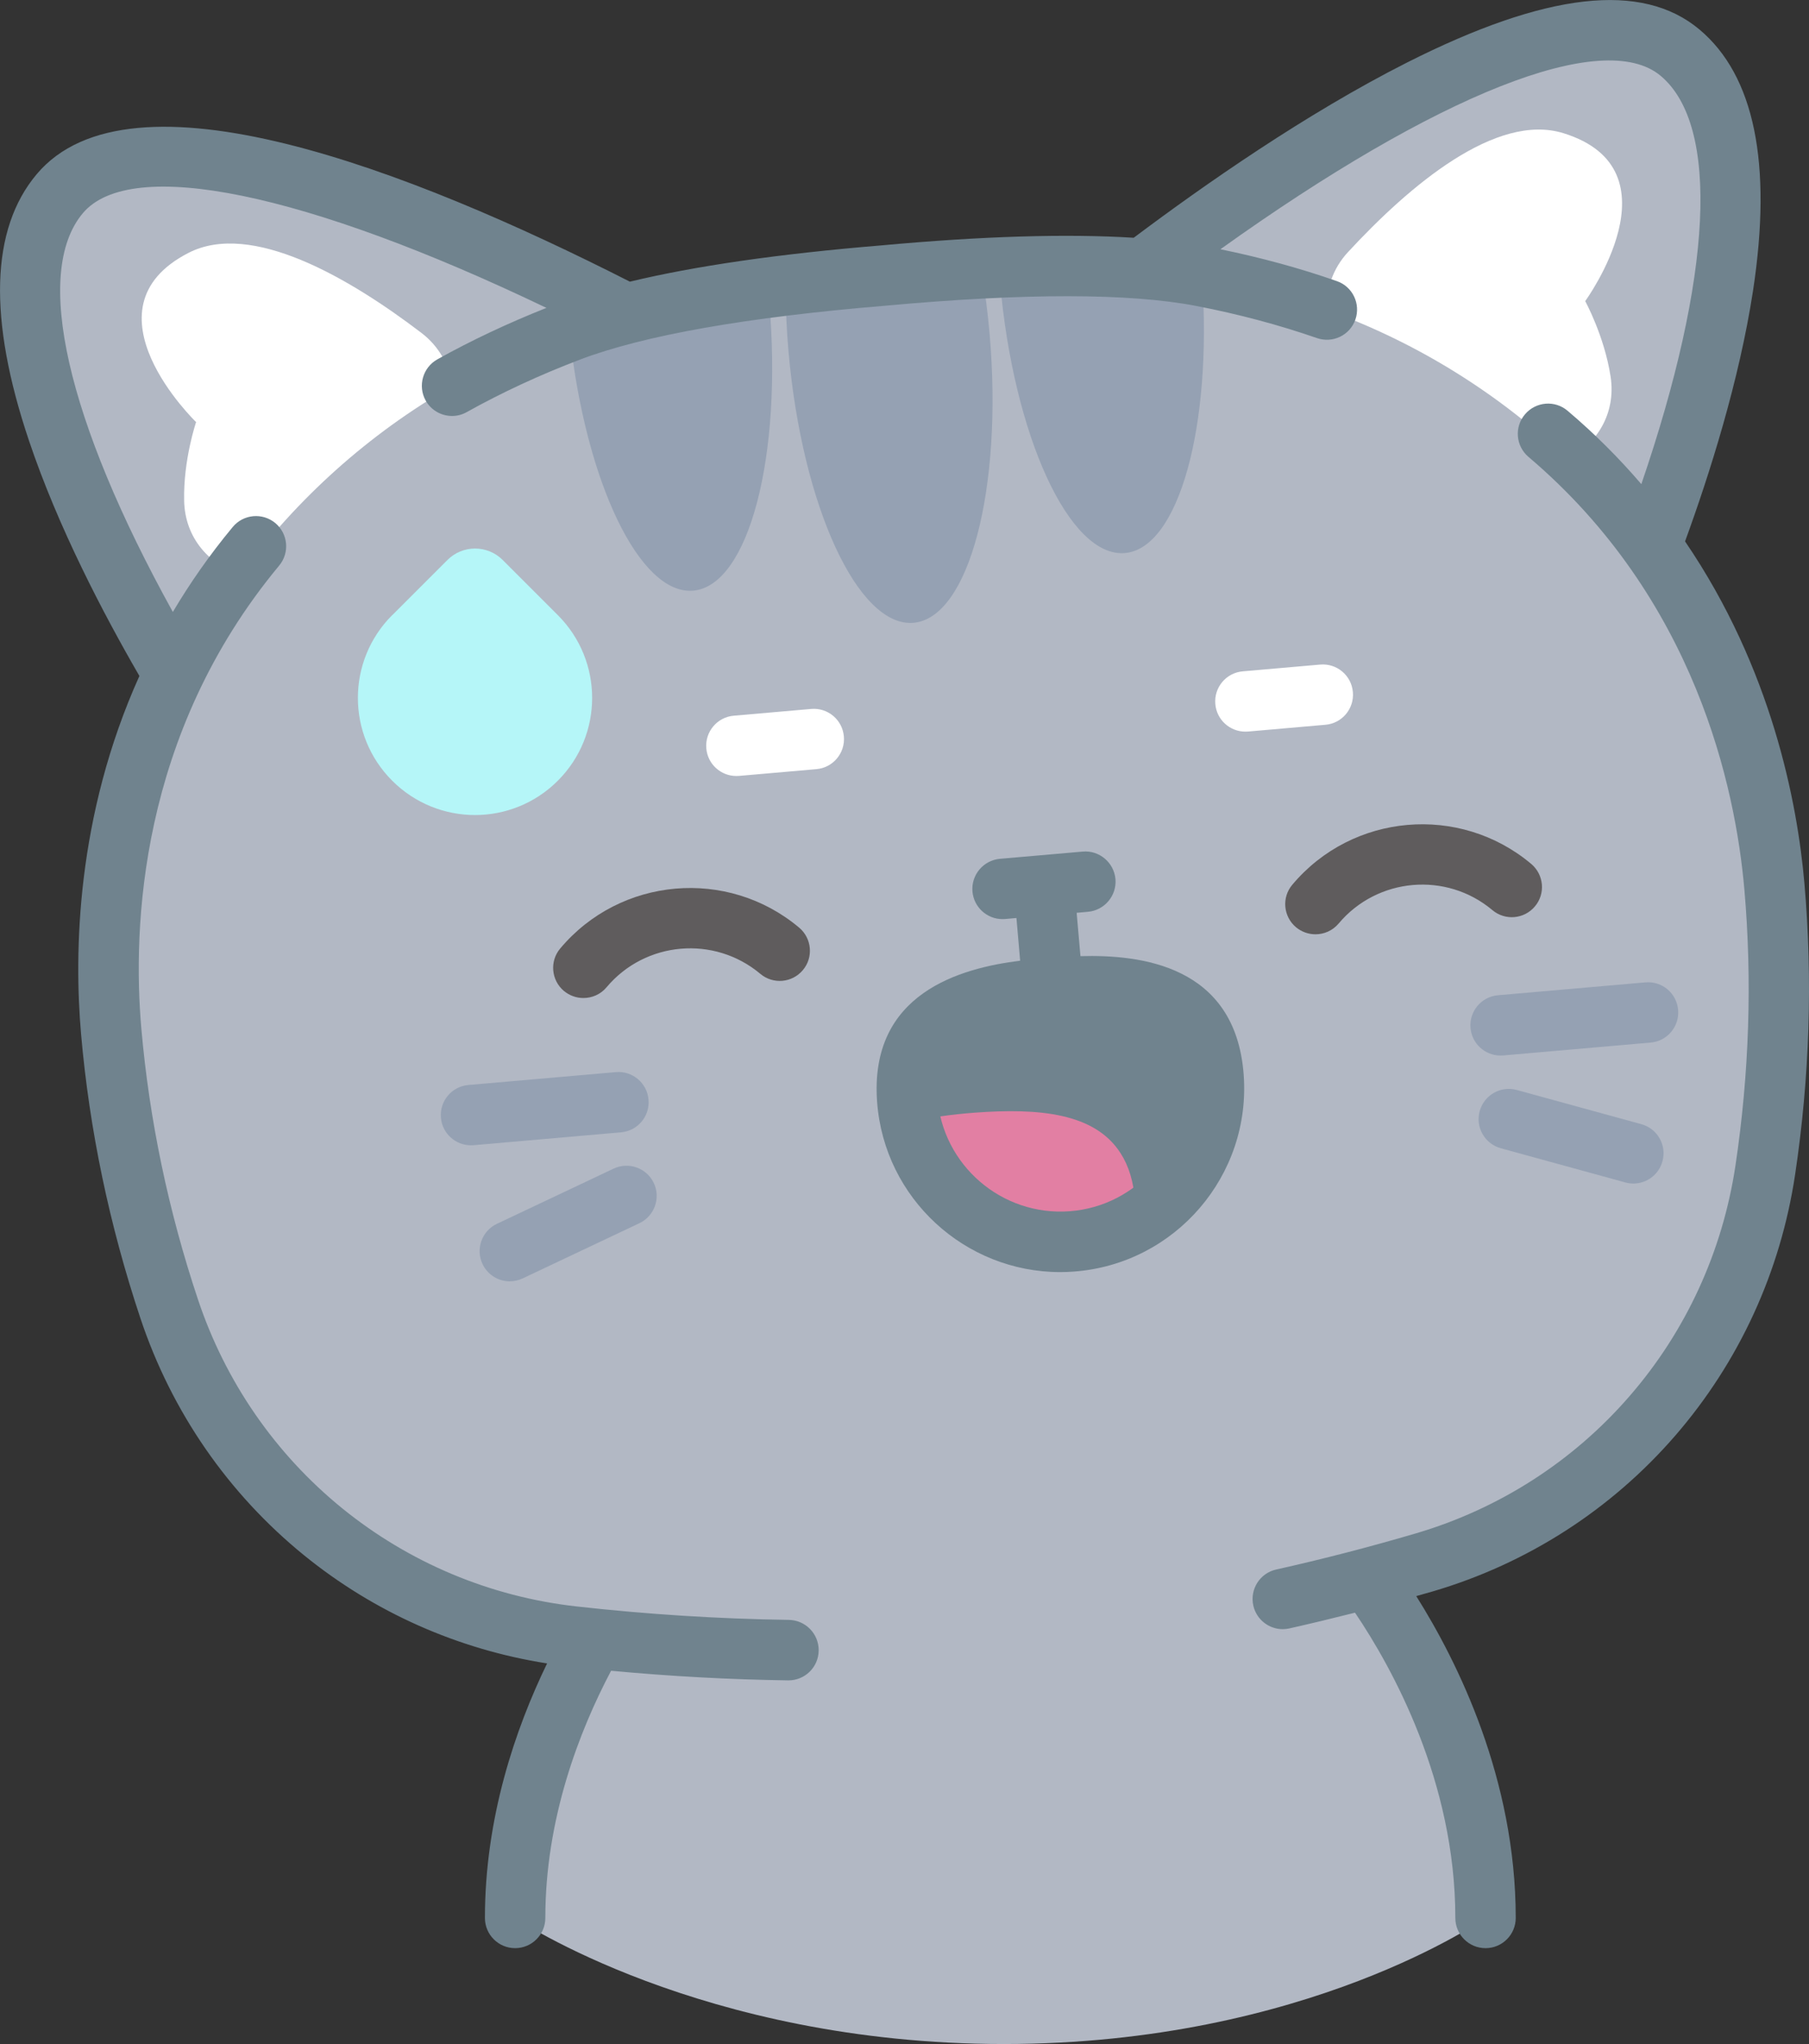 <?xml version="1.0" encoding="UTF-8"?>
<svg id="Capa_2" xmlns="http://www.w3.org/2000/svg" viewBox="0 0 195.29 220.69">
  <rect x="0" y="0" width="195.29" height="220.69" fill="#333333" stroke="none"/>
  <defs>
    <style>
      .cls-1 {
        fill: #b5f6f8;
      }

      .cls-2 {
        fill: #5f5c5d;
      }

      .cls-3 {
        fill: #fff;
      }

      .cls-4 {
        fill: #95a1b3;
      }

      .cls-5 {
        fill: #b2b8c4;
      }

      .cls-6 {
        fill: #e27fa3;
      }

      .cls-7 {
        fill: #70838e;
      }
    </style>
  </defs>
  <g id="OBJECTS">
    <g>
      <g>
        <path class="cls-5" d="M191.55,95.71c-1.02-11.68-4.88-25.02-13.29-36.77,5.06-13.47,14.62-43.59,3.12-53.25-11.59-9.73-43.86,12.62-58,23.32-7.51-.59-17.1-.26-28.03.74-10.94.9-20.45,2.24-27.74,4.12C51.82,25.76,16.18,9.34,6.45,20.92c-9.66,11.5,4.95,39.5,12.28,51.9-6.26,13.03-7.75,26.84-6.74,38.52.88,10.11,2.96,20.09,6.26,29.98,6.44,19.29,23.34,33.06,43.54,35.35.78.09,1.55.17,2.33.25-3.95,6.98-8.53,17.75-8.53,30.14,0,0,20.05,13.62,52.79,13.62s51.98-13.62,51.98-13.62c0-17.5-9.13-31.76-12.72-36.69,2.05-.55,4.1-1.12,6.15-1.72,19.5-5.75,33.76-22.24,36.77-42.35,1.54-10.3,1.87-20.5.99-30.61Z"/>
        <g>
          <path class="cls-4" d="M106.83,36.02c1.46,16.73-2.23,30.7-8.21,31.22-5.99.52-12.04-12.61-13.5-29.33-.2-2.29-.3-4.53-.31-6.68,7.03-.93,14.09-1.55,21.17-1.83.37,2.12.65,4.34.85,6.62Z"/>
          <g>
            <path class="cls-4" d="M83.04,32.55c1.46,16.72-2.22,30.7-8.21,31.22-5.76.5-11.6-11.7-13.32-27.56,3.64-1.3,7.44-2.33,11.35-3.07,3.35-.63,6.71-1.19,10.08-1.67.04.36.07.7.11,1.06Z"/>
            <path class="cls-4" d="M129.78,30.13c1.08,15.97-2.55,29.08-8.34,29.58-5.99.52-12.03-12.62-13.49-29.33-.03-.36-.06-.7-.08-1.06,3.9-.13,7.82-.15,11.74-.08,3.45.06,6.85.37,10.17.9Z"/>
          </g>
        </g>
        <path class="cls-3" d="M171.13,32.51s2.07,3.77,2.74,8.14c.62,4.04-1.55,7.35-4.64,8.92-7.39-7.06-16.24-12.59-25.99-16.11-.1-2.21.63-4.46,2.28-6.24,6.63-7.17,15.97-15.1,23.26-12.84,12.71,3.94,2.35,18.13,2.35,18.13Z"/>
        <path class="cls-3" d="M21.17,45.57s-1.39,4.07-1.29,8.49c.08,4.08,2.8,6.97,6.12,7.99,6.06-8.23,13.81-15.21,22.81-20.37-.28-2.2-1.39-4.28-3.33-5.75-7.77-5.92-18.34-12.11-25.13-8.63-11.83,6.08.82,18.27.82,18.27Z"/>
        <path class="cls-7" d="M194.8,95.42c-.76-8.74-3.52-23.22-12.89-36.97,2.64-7.24,5.85-17.33,7.34-27.08,2.09-13.73.14-23.21-5.78-28.18-6.2-5.21-16.54-4.04-31.61,3.58-10.81,5.47-21.83,13.16-29.47,18.9-7.19-.45-16.33-.18-27.31.83-11.01.91-20.07,2.22-27.08,3.91C44.15,18.28,14.12,6.7,3.95,18.82c-4.97,5.92-5.25,15.6-.82,28.76,3.15,9.37,8.06,18.74,11.92,25.4-6.84,15.17-7.06,29.91-6.3,38.65.9,10.33,3.06,20.66,6.42,30.73,3.36,10.06,9.46,18.89,17.65,25.55,7.58,6.16,16.61,10.17,26.24,11.68-3.43,7.08-6.71,16.67-6.71,27.48,0,1.8,1.46,3.26,3.26,3.26s3.26-1.46,3.26-3.26c0-10.7,3.65-20.15,7.1-26.69,6.38.6,12.79.95,19.1,1.04.02,0,.03,0,.05,0,1.78,0,3.24-1.43,3.26-3.22.02-1.8-1.41-3.28-3.22-3.31-7.59-.11-15.32-.6-22.98-1.46-9.28-1.05-18.01-4.72-25.24-10.59-7.22-5.87-12.61-13.67-15.57-22.55-3.2-9.58-5.25-19.41-6.11-29.23-.95-10.85-.27-31.77,14.88-50,1.15-1.39.96-3.44-.42-4.59-1.39-1.15-3.44-.96-4.59.42-2.5,3.01-4.64,6.09-6.47,9.18C7.19,45.34,3.55,29.44,8.94,23.02c5.19-6.17,24.08-2.23,50.05,10.22-4.15,1.65-8.11,3.51-11.78,5.56-1.57.88-2.13,2.87-1.26,4.44.6,1.07,1.71,1.67,2.85,1.67.54,0,1.08-.13,1.59-.42,3.78-2.11,7.89-4.02,12.23-5.67,6.9-2.62,18-4.58,33.02-5.82,14.98-1.37,26.25-1.36,33.5.03,4.56.88,8.94,2.05,13.03,3.47,1.7.59,3.56-.3,4.15-2,.59-1.7-.3-3.56-2-4.15-3.97-1.39-8.19-2.54-12.57-3.44,23.42-16.76,41.35-23.91,47.53-18.72,6.41,5.38,5.58,21.67-2.09,44.08-2.34-2.73-4.97-5.39-7.96-7.92-1.37-1.17-3.43-1-4.6.38-1.17,1.37-1,3.43.38,4.6,18.07,15.33,22.35,35.82,23.3,46.67.86,9.82.53,19.86-.96,29.84-1.39,9.26-5.34,17.88-11.44,24.9-6.1,7.04-14.07,12.15-23.03,14.8-5,1.47-10.08,2.79-15.11,3.91-1.76.39-2.86,2.14-2.47,3.89.34,1.52,1.69,2.55,3.18,2.55.24,0,.47-.03.71-.08,2.35-.53,4.72-1.1,7.09-1.7,4.03,5.97,10.83,18.25,10.83,32.96,0,1.8,1.46,3.26,3.26,3.26s3.26-1.46,3.26-3.26c0-15.01-6.27-27.65-10.74-34.75.61-.17,1.22-.34,1.83-.52,10.16-3,19.19-8.8,26.11-16.78,6.91-7.97,11.39-17.72,12.96-28.21,1.57-10.49,1.91-21.05,1.01-31.37Z"/>
        <g>
          <g>
            <path class="cls-4" d="M161.99,113.96c-1.67,0-3.1-1.28-3.24-2.98-.16-1.79,1.17-3.38,2.97-3.53l15.91-1.39c1.79-.16,3.38,1.17,3.53,2.97.16,1.79-1.17,3.38-2.97,3.53l-15.91,1.39c-.1,0-.19.01-.29.01Z"/>
            <path class="cls-4" d="M176.32,127.78c-.29,0-.58-.04-.86-.12l-13.44-3.69c-1.74-.48-2.76-2.27-2.28-4.01.48-1.74,2.27-2.76,4.01-2.28l13.44,3.69c1.74.48,2.76,2.27,2.28,4.01-.4,1.45-1.71,2.4-3.14,2.4Z"/>
          </g>
          <g>
            <path class="cls-4" d="M50.84,123.65c-1.67,0-3.1-1.28-3.24-2.98-.16-1.79,1.17-3.38,2.97-3.53l15.91-1.39c1.79-.16,3.38,1.17,3.53,2.97.16,1.79-1.17,3.38-2.97,3.53l-15.91,1.39c-.1,0-.19.01-.29.01Z"/>
            <path class="cls-4" d="M55.04,138.34c-1.22,0-2.39-.69-2.95-1.87-.77-1.63-.07-3.57,1.55-4.34l12.6-5.96c1.63-.77,3.57-.07,4.34,1.55.77,1.63.07,3.57-1.55,4.34l-12.6,5.96c-.45.21-.92.31-1.39.31Z"/>
          </g>
        </g>
        <g>
          <path class="cls-3" d="M134.44,78.99c-1.67,0-3.1-1.28-3.24-2.98-.16-1.79,1.17-3.38,2.97-3.53l8.35-.73c1.79-.16,3.38,1.17,3.53,2.97.16,1.79-1.17,3.38-2.97,3.53l-8.35.73c-.1,0-.19.01-.29.01Z"/>
          <path class="cls-3" d="M79.49,83.78c-1.67,0-3.1-1.28-3.24-2.98-.16-1.79,1.17-3.38,2.97-3.53l8.35-.73c1.79-.16,3.38,1.17,3.53,2.97.16,1.79-1.17,3.38-2.97,3.53l-8.35.73c-.1,0-.19.01-.29.01Z"/>
        </g>
        <g>
          <path class="cls-2" d="M62.98,107.75c-.74,0-1.48-.25-2.1-.76-1.38-1.16-1.56-3.22-.4-4.59,6.49-7.73,18.06-8.74,25.79-2.25,1.38,1.16,1.56,3.22.4,4.59-1.16,1.38-3.21,1.56-4.59.4-4.98-4.18-12.42-3.53-16.6,1.45-.64.77-1.57,1.16-2.5,1.16Z"/>
          <path class="cls-2" d="M142.01,100.87c-.74,0-1.48-.25-2.1-.76-1.38-1.16-1.56-3.22-.4-4.59,6.49-7.73,18.06-8.74,25.79-2.25,1.38,1.16,1.56,3.22.4,4.59-1.16,1.38-3.21,1.56-4.59.4-4.97-4.18-12.42-3.53-16.6,1.45-.65.77-1.57,1.16-2.5,1.16Z"/>
        </g>
        <g>
          <path class="cls-7" d="M131,116.25c.13,1.59.02,3.13-.29,4.62-.98,4.74-3.98,8.79-8.14,11.11-2.03,1.13-4.34,1.86-6.83,2.04-8.3.63-15.64-4.96-17.42-12.85-.18-.78-.31-1.6-.37-2.43-.16-2.15.12-3.92.76-5.38,1.26-2.82,3.88-4.47,7.27-5.46,2.27-.66,4.89-1.02,7.7-1.23,6.97-.53,13.01.02,15.78,4.38.87,1.34,1.39,3.05,1.55,5.2Z"/>
          <path class="cls-6" d="M122.54,129.73c.05.76.05,1.51.02,2.24-2.03,1.13-4.34,1.86-6.83,2.04-8.3.63-15.64-4.96-17.42-12.85,2.08-.53,4.42-.84,6.89-1.03,6.99-.52,13.01.03,15.78,4.39.86,1.33,1.4,3.05,1.56,5.19Z"/>
          <path class="cls-7" d="M134.26,116.01c-.89-11.82-11.15-12.96-17.62-12.78l-.41-4.68,1.22-.11c1.79-.16,3.12-1.74,2.97-3.53-.16-1.79-1.75-3.13-3.53-2.97l-8.94.78c-1.79.16-3.12,1.74-2.97,3.53.15,1.7,1.57,2.98,3.24,2.98.1,0,.19,0,.29-.01l1.22-.11.4,4.61c-6.43.8-16.32,3.49-15.44,15.27h0c.78,10.41,9.5,18.35,19.77,18.35.5,0,1-.02,1.5-.06,10.91-.82,19.12-10.36,18.3-21.27ZM115.48,130.77c-7.32.55-13.73-4.96-14.28-12.28h0c-.36-4.8,1.6-7.75,12.71-8.59,11.11-.84,13.49,1.78,13.85,6.59.55,7.32-4.96,13.73-12.28,14.28Z"/>
        </g>
      </g>
      <path class="cls-1" d="M42.35,66.41l5.95-5.95c1.65-1.65,4.32-1.65,5.97,0l5.95,5.95c4.94,4.94,4.94,12.94,0,17.88h0c-4.94,4.94-12.94,4.94-17.88,0h0c-4.94-4.94-4.94-12.94,0-17.88Z"/>
    </g>
  </g>
</svg>